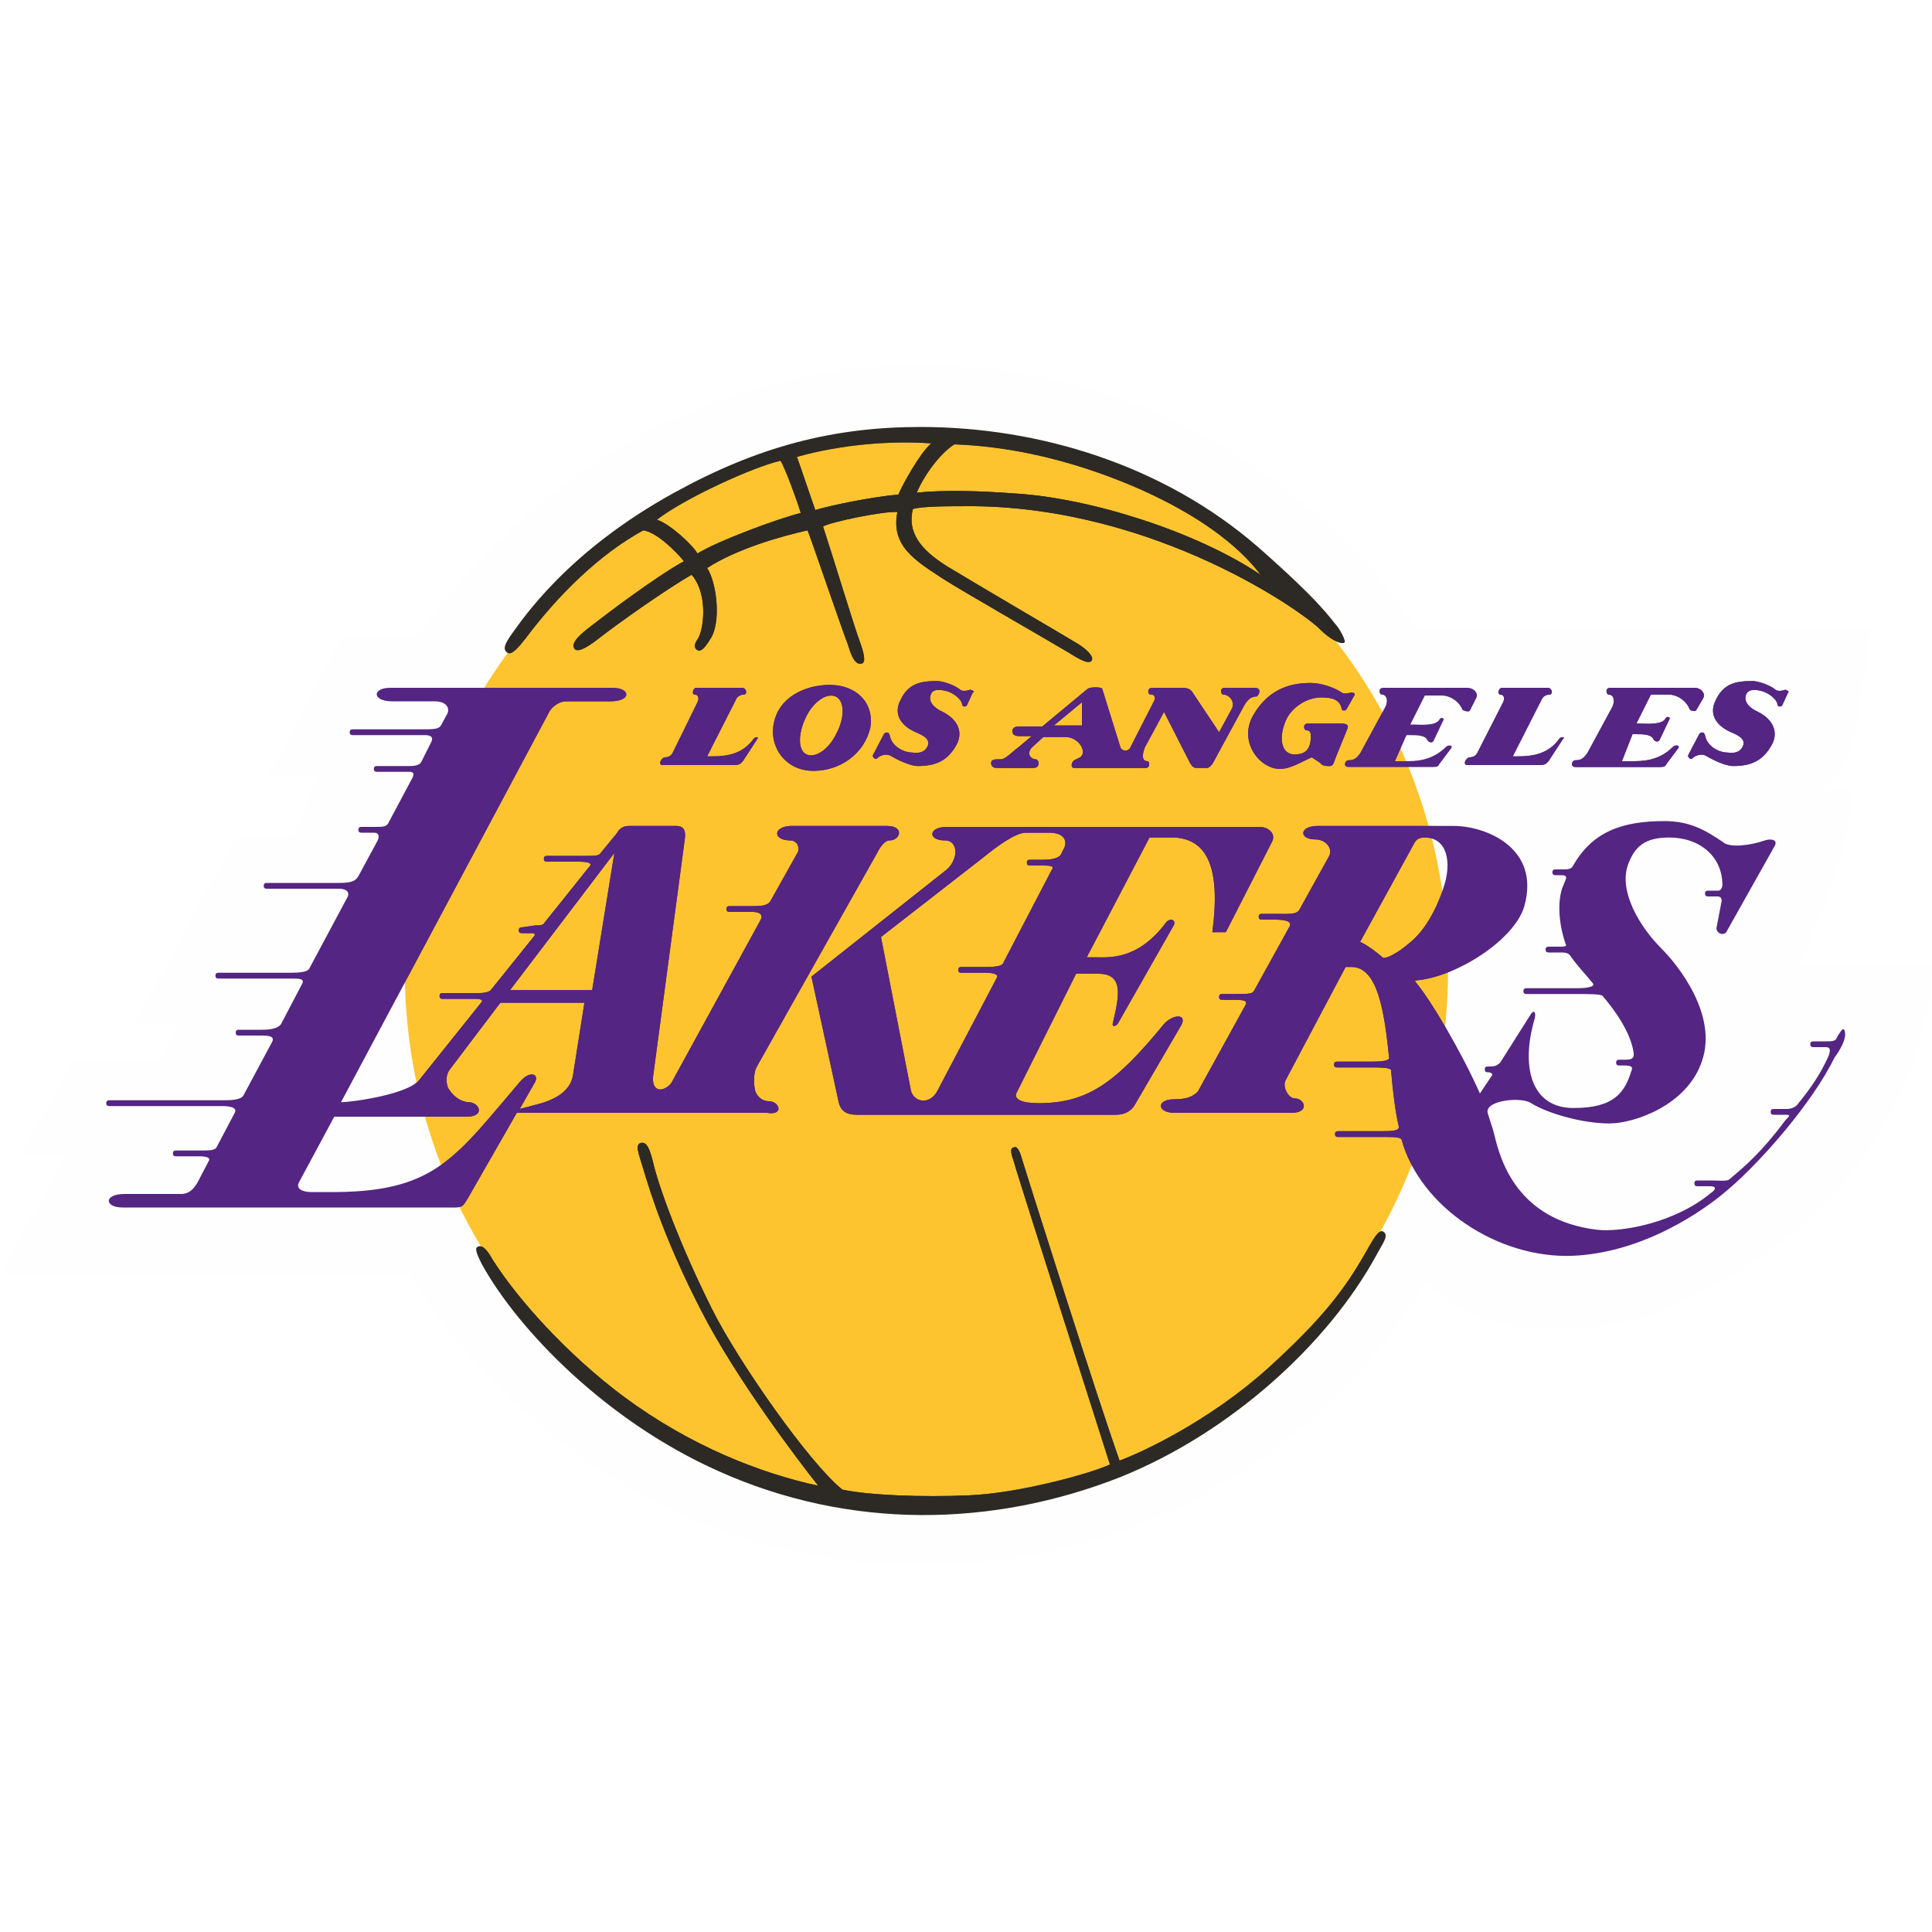 <?xml version="1.0" encoding="utf-8"?>
<!-- Generator: Adobe Illustrator 21.1.0, SVG Export Plug-In . SVG Version: 6.00 Build 0)  -->
<svg version="1.1" id="Layer_1" xmlns="http://www.w3.org/2000/svg" xmlns:xlink="http://www.w3.org/1999/xlink" x="0px" y="0px"
	 viewBox="0 0 200 200" style="enable-background:new 0 0 200 200;" xml:space="preserve">
<style type="text/css">
	.st0{fill:#FEFEFE;}
	.st1{fill:#FEC42F;}
	.st2{fill:#542582;}
	.st3{filter:url(#Adobe_OpacityMaskFilter);}
	.st4{fill:#FFFFFF;}
	.st5{mask:url(#mask-2);fill:#542582;}
	.st6{filter:url(#Adobe_OpacityMaskFilter_1_);}
	.st7{mask:url(#mask-4);fill:#542582;}
	.st8{filter:url(#Adobe_OpacityMaskFilter_2_);}
	.st9{mask:url(#mask-6);fill:#542582;}
	.st10{fill:#2D2925;}
	.st11{filter:url(#Adobe_OpacityMaskFilter_3_);}
	.st12{mask:url(#mask-8);fill:#2D2925;}
	.st13{filter:url(#Adobe_OpacityMaskFilter_4_);}
	.st14{mask:url(#mask-10);fill:#2D2925;}
</style>
<g>
	<path id="Fill-1" class="st0" d="M43.5,65.7c0,0,17-27.9,51.9-27.9s51.1,27.1,51.1,27.1h47.3l-1.9,11.6c0,0-1.4,4.6-3.5,5.2h3.2
		c0,0,1.1,4.1-5.4,18.2H200c0,0,0.5,24.6-29.2,36.3c0,0-15.4,4.9-23.2-3.5c0,0-15.7,29.3-52.2,29.3s-53-30.1-53-30.1H0l6.8-12.2H2.1
		l5.4-10h9.2l1.6-3.8H14l10.5-19.5h5.9l2.4-6h-5.1l7.8-14.6H43.5z"/>
	<path id="Fill-3" class="st1" d="M95.9,155.4c29.8,0,54-24.6,54-55c0-30.3-24.2-55-54-55c-29.8,0-54,24.6-54,55
		C41.9,130.8,66.1,155.4,95.9,155.4"/>
	<path id="Fill-5" class="st2" d="M101.9,100.1l-2.4,0c-0.2,0-0.3,0.1-0.3,0.3c0,0.2,0.1,0.3,0.3,0.3l2.4,0c0.8,0,1.5,0.1,1.3,0.5
		L97,113c-0.8,1.4-2.4,1.1-2.7-0.1l-3.1-15.9l10.8-8.4c1.1-0.9,3.1-2.4,4.2-2.4l2.4,0c1.4,0,1.9,0.7,1.6,1.5l-0.4,0.8
		c-0.3,0.4-1.1,0.5-1.8,0.5h-1.4c-0.2,0-0.3,0.1-0.3,0.3c0,0.2,0.1,0.3,0.3,0.3h1.3c0.6,0,1.3,0,1,0.4l-5,9.6
		C103.8,100.1,102.7,100.1,101.9,100.1 M120.5,106c-5,6.1-7.9,8.2-13,8.2c-1.7,0-2.7-0.4-2.2-1.2l6.1-12.2h2.3
		c2.6,0,2.2,2.2,1.5,5.1c-0.1,0.4,0.2,0.4,0.5,0.1l5.8-10.2c0.3-0.6-0.4-0.8-0.8-0.3c-2.9,3.9-5.9,3.6-7.2,3.6h-1l6.5-12.4h2.6
		c3.3,0.2,4.8,3,3.9,9.8h1.4l4.8-9.4c0.4-0.8-0.4-1.5-1.3-1.5l-32.4,0c-1.9,0-2,1.4-0.2,1.4c1.5,0,1.4,2.1,0.1,3.1L84,101.1
		l2.8,12.9c0.2,1,0.8,1.4,1.9,1.4h26.8c1.1,0,1.6-0.5,1.9-0.9l4.9-8.4C122.9,104.9,121.4,105,120.5,106"/>
	<path id="Fill-7" class="st2" d="M61.3,102.5h-8.5l10.8-14.2L61.3,102.5z M59.3,111.4c-0.3,1.5-1.7,2.4-3.6,2.9l-1.9,0.5l1.6-2.8
		c0.4-0.8-0.5-1.2-1.5-0.1c-6.6,7.7-8.7,11.4-19,11.5l-2.7,0c-0.8,0-1.7-0.3-1.2-1.1l3.6-6.7h13.7c1.9,0,1.4-1.4,0.3-1.5
		c-0.7,0-1.5-0.4-2.1-1.3c-0.2-0.2-0.5-1.2,0-2l5.3-7h8.7L59.3,111.4z M79.6,114c-0.7,0-1.2-0.5-1.4-1c-0.2-0.7-0.2-1.9,0.1-2.5
		l12.5-22.2c0.2-0.4,0.7-1.3,1.3-1.3c1.1,0,1.6-1.5-0.3-1.5h-10C80,85.6,80,87,81.8,87c0.7,0,1,0.7,0.8,1.2l-2.8,5
		c-0.3,0.6-1.1,0.6-1.9,0.6l-2.4,0c-0.2,0-0.3,0.1-0.3,0.3c0,0.2,0.1,0.3,0.3,0.3h2.4c0.6,0,1.2,0.2,0.8,0.9l-9.2,16.8
		c-0.7,0.9-2,1.1-1.9-0.6l3.3-24.7c0.1-0.8-0.1-1.3-0.9-1.3l-4.9,0c-0.6,0-1,0.3-1.2,0.7l-1.8,2.2c-0.2,0.2-0.7,0.2-1.3,0.2l-4.2,0
		c-0.2,0-0.3,0.1-0.3,0.3c0,0.2,0.1,0.3,0.3,0.3h3.4c0.6,0,1.3,0.1,1.1,0.4l-4.8,6c-0.1,0.2-0.6,0.2-0.9,0.2L54,96
		c-0.2,0-0.3,0.1-0.3,0.3c0,0.2,0.1,0.3,0.3,0.3h1.1c0.3,0,0.3,0.2,0.2,0.3l-4.5,5.6c-0.2,0.2-0.7,0.3-1.1,0.3l-3.9,0
		c-0.2,0-0.3,0.1-0.3,0.3c0,0.2,0.1,0.3,0.3,0.3h3.4c0.5,0,0.9,0.1,0.6,0.4l-6.4,8c-1.2,1.5-7,2.3-8.1,2.3l21.5-40.3
		c0.2-0.5,1-1.2,1.8-1.2h4.6c2.2,0,2.1-1.4,0.2-1.4h-23c-1.9,0-1.9,1.4,0.2,1.4H45c1.2,0,1.6,0.7,1.3,1.3L45.7,75
		c-0.2,0.4-0.5,0.5-1.7,0.5l-7.5,0c-0.2,0-0.3,0.1-0.3,0.3s0.1,0.3,0.3,0.3H44c0.4,0,1,0.1,0.6,0.8l-1,2c-0.2,0.3-0.6,0.4-1.2,0.4
		l-3.4,0c-0.2,0-0.3,0.1-0.3,0.3c0,0.2,0.1,0.3,0.3,0.3h3.4c0.5,0,0.5,0.3,0.2,0.8l-2.4,4.5c-0.2,0.4-0.6,0.4-1.4,0.4l-1.4,0
		c-0.2,0-0.3,0.1-0.3,0.3s0.1,0.3,0.3,0.3h1.3c0.5,0,0.6,0.3,0.4,0.8l-2,3.7c-0.3,0.5-0.7,0.7-2,0.7l-7.5,0c-0.2,0-0.3,0.1-0.3,0.3
		c0,0.2,0.1,0.3,0.3,0.3h7.5c0.8,0,1.2,0.4,0.8,1l-3.9,7.3c-0.2,0.3-0.9,0.4-1.9,0.4l-7.5,0c-0.2,0-0.3,0.1-0.3,0.3
		c0,0.2,0.1,0.3,0.3,0.3l7.5,0c0.9,0,1.4,0,1.2,0.5l-2.2,4.2c-0.4,0.6-1.6,0.6-2,0.6l-2.4,0c-0.2,0-0.3,0.1-0.3,0.3s0.1,0.3,0.3,0.3
		h2.4c0.8,0,1.3,0.1,1.1,0.6l-3,5.6c-0.3,0.5-1.4,0.5-2.3,0.5l-11.6,0c-0.2,0-0.3,0.1-0.3,0.3c0,0.2,0.1,0.3,0.3,0.3l11.6,0
		c0.8,0,1.7,0.1,1.4,0.7l-1.9,3.6c-0.2,0.3-0.8,0.3-1.8,0.3l-2.4,0c-0.2,0-0.3,0.1-0.3,0.3c0,0.2,0.1,0.3,0.3,0.3h2.4
		c0.6,0,1.3,0.1,1,0.5l-1.2,2.3c-0.4,0.6-0.8,1.1-1.7,1.1h-5.8c-2.2,0-2.1,1.4-0.2,1.4l34.2,0c1,0,1-0.1,1.5-0.9l5.1-8.9h25.9
		C81.2,115.5,80.7,114,79.6,114L79.6,114z"/>
	<path id="Fill-9" class="st2" d="M145.8,97.7c-0.9,0.8-2.4,1.7-2.7,1.4c-0.4-0.4-1.6-1.3-2.3-1.6l5.6-10.2c0.2-0.4,0.5-0.6,1.1-0.6
		c2.2,0,2.9,2.4,1.9,5.3C148.7,94.1,147.5,96.4,145.8,97.7 M191,106.9c-0.1-0.7-0.4-0.3-0.9,0.6c-0.1,0.3-0.6,0.3-1,0.3l-1.4,0
		c-0.2,0-0.3,0.1-0.3,0.3c0,0.2,0.1,0.3,0.3,0.3h1.3c0.5,0,0.5,0.3,0.3,0.9c-0.9,2-1.9,3.4-3.2,5c-0.2,0.3-0.7,0.5-1.1,0.5l-1.4,0
		c-0.2,0-0.3,0.1-0.3,0.3c0,0.2,0.1,0.3,0.3,0.3h1.3c0.7,0,0,0.4-0.1,0.6c-2.4,3.2-4,4.6-5.8,6.1c-0.2,0.2-1.2,0.1-1.9,0.1l-1.4,0
		c-0.2,0-0.3,0.1-0.3,0.3c0,0.2,0.1,0.3,0.3,0.3h1.3c1,0,0.3,0.6,0.1,0.7c-3.7,3.1-9.3,4.1-11.8,3.8c-8.3-1-10-7.3-10.6-9.8
		c-0.1-0.5-0.5-1.6-0.7-2.3c-0.3-1.3,3.5-1.7,4.5-1c1.6,1,5.2,2.1,8.1,2.1c2.6,0,8.1-1.9,9.6-6.5c1.6-4.7-2.4-9.8-4.2-11.6
		c-2.3-2.3-4.4-5.9-3.5-8.6c0.7-2,1.8-2.9,4.3-2.9c3.2,0,5.5,2,5.5,4.9c0,0.3-0.2,0.6-0.4,0.6l-1.1,0c-0.2,0-0.3,0.1-0.3,0.3
		s0.1,0.3,0.3,0.3h1c0.3,0,0.5,0.2,0.4,0.6c-0.2,1-0.3,1.6-0.5,2.6c-0.1,0.6,0.7,0.9,1,0.5l5-8.9c0.4-0.7-0.4-0.8-1-0.6
		c-1.4,0.5-3.6,0.8-4.3,0.2c-1.9-1.3-3.5-2.2-6.1-2.2c-4.4,0-7.5,1.1-9.5,4.7c-0.2,0.3-0.6,0.3-1,0.3l-0.8,0c-0.2,0-0.3,0.1-0.3,0.3
		c0,0.2,0.1,0.3,0.3,0.3l0.7,0c0.3,0,0.5,0.1,0.4,0.4c-0.1,0.3-0.3,0.7-0.4,1c-0.5,1.6-0.3,3.8,0.4,5.8c0.1,0.1-0.1,0.2-0.4,0.2
		l-1.4,0c-0.2,0-0.3,0.1-0.3,0.3c0,0.2,0.1,0.3,0.3,0.3h1.3c0.6,0,0.8,0.1,1,0.4c0.7,1,1.4,1.7,2.3,2.8c0.3,0.4-0.9,0.5-1.6,0.5
		h-5.3c-0.2,0-0.3,0.1-0.3,0.3c0,0.2,0.1,0.3,0.3,0.3l5.4,0c0.9,0,2.4,0,2.5,0.2c1.3,1.5,2.9,3.8,3.2,5.8c0.1,0.6-0.1,0.8-0.8,0.8
		h-0.7c-0.2,0-0.3,0.1-0.3,0.3s0.1,0.3,0.3,0.3h0.6c0.5,0,0.9,0.1,0.7,0.5c-0.7,2.3-1.8,3.9-6,3.9c-4.5,0-5.4-4.4-4.1-9
		c0.3-0.9,0-1.3-0.4-0.6l-3.1,4.9c-0.1,0.1-0.4,0.4-0.9,0.4l-0.4,0c-0.2,0-0.3,0.1-0.3,0.3c0,0.2,0.1,0.3,0.3,0.3
		c0.4,0,0.6,0.2,0.4,0.4l-1.2,1.8c-1.9-4.3-5.1-9.7-6.7-11.6l0-0.1c4.2-0.3,10.3-4.2,11.3-7.7c1.7-6.1-4.1-8.3-7.3-8.3l-14.1,0
		c-1.9,0-2,1.4-0.2,1.4c1,0,1.8,0.9,1.4,1.7l-3.1,5.6c-0.3,0.5-1.2,0.4-2.5,0.4h-1.4c-0.2,0-0.3,0.1-0.3,0.3s0.1,0.3,0.3,0.3h1.3
		c0.9,0,1.9,0.1,1.6,0.7l-3.7,6.7c-0.2,0.3-0.7,0.3-1.9,0.3l-1.4,0c-0.2,0-0.3,0.1-0.3,0.3c0,0.2,0.1,0.3,0.3,0.3l1.3,0
		c1,0,1.4,0.1,1.1,0.6l-4.9,8.9c-0.6,0.6-1.3,0.8-2.5,0.8c-1.8,0-1.8,1.4,0.1,1.4h12.1c1.9,0,1.4-1.5,0.3-1.5
		c-0.6,0-1.3-1.2-0.9-1.9l6.2-11.7h0.6c2.7,0,3.4,4.5,3.9,9.4c0,0.3-0.6,0.4-2,0.4l-3.4,0c-0.2,0-0.3,0.1-0.3,0.3
		c0,0.2,0.1,0.3,0.3,0.3h3.4c0.9,0,2.2,0,2.2,0.3c0.2,2.2,0.4,4.1,0.8,5.8c0.1,0.5-0.8,0.5-1.9,0.5l-4.4,0c-0.2,0-0.3,0.1-0.3,0.3
		c0,0.2,0.1,0.3,0.3,0.3l4.4,0c1.4,0,2.1,0,2.2,0.3c1.9,6.9,9.9,12.3,17.7,12c6.7-0.3,12.4-3.9,15.3-6.2c3.9-3.1,9.5-9.6,11.8-14.3
		C190.4,108.8,191.1,107.7,191,106.9"/>
	<path id="Fill-11" class="st2" d="M78,76.5c-1.1,1.5-2.6,1.8-4.3,1.8h-0.5l3-5.9c0.1-0.3,0.5-0.5,0.8-0.5c0.4,0,0.3-0.7-0.2-0.7
		h-4.7c-0.4,0-0.5,0.7-0.2,0.7c0.4,0,0.5,0.4,0.3,0.8L69.6,78c-0.2,0.3-0.5,0.4-0.8,0.4c-0.4,0.1-0.7,0.8-0.2,0.8H76
		c0.6,0,0.7-0.2,0.9-0.4l1.5-2.3C78.6,76.3,78.2,76.2,78,76.5"/>
	<path id="Fill-13" class="st2" d="M100.4,71.4c-0.2,0.1-0.8,0.2-1,0c-0.6-0.5-1.8-0.9-2.4-0.9c-1.8,0-3,0.3-3.8,2
		c-0.7,1.4,0,2.6,1.6,3.3c0.7,0.3,1.6,0.7,1.2,1.5c-0.3,0.6-0.9,0.7-1.6,0.6c-0.8,0-2.1-0.6-2.3-1.8c-0.1-0.4-0.5-0.3-0.6-0.1
		l-1.1,2.1c-0.2,0.3,0.3,0.6,0.4,0.4c0.4-0.4,1.1-0.5,1.5-0.2c0.5,0.3,1.9,1,2.7,1c1.8,0,3-0.5,3.9-2c0.9-1.4,0.3-2.8-1.3-3.6
		c-0.9-0.4-1.6-1.1-1.2-1.9c0.2-0.5,1-0.4,1.4-0.3c0.7,0.1,1.7,0.8,1.8,1.4c0,0.3,0.4,0.3,0.5,0.1l0.6-1.3
		C101,71.6,100.6,71.4,100.4,71.4"/>
	<path id="Fill-15" class="st2" d="M152.2,73.5l0.6-1.2c0.3-0.5-0.2-1.1-0.9-1.1h-8.7c-0.6,0-0.4,0.7-0.2,0.7c0.6,0,0.7,0.7,0.4,1.3
		l-2.6,4.8c-0.4,0.5-0.6,0.7-1.2,0.7c-0.4,0-0.6,0.7,0,0.7h8.8c0.4,0,0.5-0.1,0.6-0.3l1.2-1.6c0.3-0.4-0.3-0.4-0.5-0.2
		c-1.5,1.5-3.2,1.5-4.3,1.5h-1l1.2-2.7h0.3c0.8,0,1.7,0,1.9,0.6c0.1,0.1,0.4,0.3,0.6,0l1-2.1c0.2-0.3-0.3-0.4-0.4-0.1
		c-0.4,0.7-2.2,0.5-2.7,0.5h-0.3l1.5-3h1.7c1,0,1.9,0.7,2.2,1.5C151.6,73.6,152.1,73.8,152.2,73.5"/>
	<path id="Fill-17" class="st2" d="M109.1,75.1l2.9-2.4l0,2.4H109.1z M129.9,71.2h-3.1c-0.6,0-0.4,0.7-0.2,0.7
		c0.7,0,1.3,0.8,0.9,1.5l-1.3,2.4l-2.8-4.2c-0.2-0.3-0.6-0.4-1-0.4h-3.1c-0.6,0-0.5,0.7-0.2,0.7c0.6,0,0.5,0.5,0.3,0.8l-2.4,4.7
		c-0.2,0.4-0.8,0.4-1,0l-1.9-6.1c-0.1-0.2-1.2-0.2-1.5,0l-4.7,3.9l-2.4,0c-0.5,0-0.7,0.2-0.7,0.5s0.2,0.5,0.7,0.5l1.3,0l-1.3,1.1
		c-0.7,0.5-1.4,1.3-1.9,1.3h-0.3c-0.5,0-0.7,0.1-0.7,0.4s0.2,0.5,0.6,0.5h3.8c0.7,0,0.6-0.9,0.2-0.9c-0.4,0-1-0.5-0.4-1.2l1.2-1.1
		h2.3c1.4,0,2.3,1.6,1.5,2.1l-0.6,0.3c-0.3,0.2-0.4,0.8,0,0.8h7.4c0.5,0,0.4-0.7,0.2-0.7c-0.8,0-0.4-1.1-0.3-1.4l2-3.7l2.7,5.3
		c0.2,0.3,0.3,0.5,0.7,0.5h1c0.3,0,0.4-0.2,0.6-0.4l3.1-5.7c0.5-1,0.9-1.3,1.5-1.3C130.4,71.9,130.6,71.2,129.9,71.2L129.9,71.2z"/>
	<path id="Fill-19" class="st2" d="M86.6,75.9c-0.8,1.7-2.2,2.6-3.1,2.2c-0.9-0.4-0.9-2.1-0.1-3.8c0.8-1.7,2.2-2.6,3.1-2.2
		C87.4,72.5,87.5,74.2,86.6,75.9 M85.9,70.9c-2.6,0-5.3,1.3-5.8,4c-0.5,2.4,1.2,4.9,4.1,4.9c2.8,0,5.3-1.8,5.9-4.5
		C90.5,72.7,88.6,70.9,85.9,70.9"/>
	<path id="Fill-21" class="st2" d="M138.8,74.9h-3.4c-0.6,0-0.4,0.7-0.2,0.7c0.3,0,0.5,0.1,0.5,0.6c0,1.4-0.6,1.9-1.7,1.9
		c-1.3,0-1.7-1.6-0.9-3.5c0.5-1.2,2-2.4,3.7-2.4c1.1,0,1.9,0.2,2.1,1.2c0,0.2,0.4,0.2,0.5,0l0.8-1.4c0.1-0.2,0-0.3-0.3-0.3
		c-0.2,0-0.7,0.2-1,0c-0.7-0.5-2.1-1-3.2-1c-1.8,0-4.3,0.4-6,3.4c-1.5,2.7,0.7,5.5,2.8,5.5c1.2,0,2.5-0.9,3.3-1.2l0.9,0.6
		c0.1,0.2,0.4,0.3,0.7,0.3h0.3c0.3,0,0.4-0.4,0.5-0.7l1.3-3.2C139.6,75.1,139.5,74.9,138.8,74.9"/>
	<path id="Fill-23" class="st2" d="M184.8,71.4c-0.2,0.1-0.8,0.2-1,0c-0.6-0.5-1.8-0.9-2.4-0.9c-1.8,0-3,0.3-3.8,2
		c-0.7,1.4,0,2.6,1.6,3.3c0.7,0.3,1.6,0.7,1.2,1.5c-0.3,0.6-0.9,0.7-1.6,0.6c-0.8,0-2.1-0.6-2.3-1.8c-0.1-0.4-0.5-0.3-0.6-0.1
		l-1.1,2.1c-0.2,0.3,0.3,0.6,0.4,0.4c0.4-0.4,1.1-0.5,1.5-0.2c0.5,0.3,1.9,1,2.7,1c1.8,0,3-0.5,3.9-2c0.9-1.4,0.3-2.8-1.3-3.6
		c-0.9-0.4-1.6-1.1-1.2-1.9c0.3-0.5,1-0.4,1.4-0.3c0.7,0.1,1.7,0.8,1.8,1.4c0,0.3,0.4,0.3,0.5,0.1l0.6-1.3
		C185.3,71.6,184.9,71.4,184.8,71.4"/>
	<path id="Fill-25" class="st2" d="M161.4,76.5c-1.1,1.5-2.6,1.8-4.3,1.8h-0.5l3-5.9c0.1-0.3,0.5-0.5,0.8-0.5c0.4,0,0.3-0.7-0.2-0.7
		h-4.7c-0.4,0-0.5,0.7-0.2,0.7c0.4,0,0.5,0.4,0.3,0.8l-2.7,5.3c-0.2,0.3-0.5,0.4-0.8,0.4c-0.4,0.1-0.7,0.8-0.2,0.8h7.5
		c0.6,0,0.7-0.2,0.9-0.4l1.5-2.3C162.1,76.3,161.6,76.2,161.4,76.5"/>
	<path id="Fill-27" class="st2" d="M172.7,71.9c1,0,1.9,0.7,2.2,1.5c0.1,0.2,0.6,0.3,0.7,0.1l0.7-1.2c0.3-0.5-0.2-1.1-0.9-1.1h-8.7
		c-0.6,0-0.4,0.7-0.2,0.7c0.6,0,0.7,0.7,0.4,1.3l-2.6,4.8c-0.4,0.5-0.6,0.7-1.2,0.7c-0.4,0-0.6,0.7,0,0.7h8.8c0.4,0,0.5-0.1,0.6-0.3
		l1.2-1.6c0.3-0.4-0.3-0.4-0.5-0.2c-1.5,1.5-3.2,1.5-4.3,1.5h-1L169,76h0.3c0.8,0,1.7,0,1.9,0.6c0.1,0.1,0.4,0.3,0.6,0l1-2.1
		c0.2-0.3-0.3-0.4-0.4-0.1c-0.4,0.7-2.2,0.5-2.7,0.5h-0.3l1.5-3H172.7z"/>
	<path id="Fill-30" class="st2" d="M101.9,100.1l-2.4,0c-0.2,0-0.3,0.1-0.3,0.3c0,0.2,0.1,0.3,0.3,0.3l2.4,0c0.8,0,1.5,0.1,1.3,0.5
		L97,113c-0.8,1.4-2.4,1.1-2.7-0.1l-3.1-15.9l10.8-8.4c1.1-0.9,3.1-2.4,4.2-2.4l2.4,0c1.4,0,1.9,0.7,1.6,1.5l-0.4,0.8
		c-0.3,0.4-1.1,0.5-1.8,0.5h-1.4c-0.2,0-0.3,0.1-0.3,0.3c0,0.2,0.1,0.3,0.3,0.3h1.3c0.6,0,1.3,0,1,0.4l-5,9.6
		C103.8,100.1,102.7,100.1,101.9,100.1 M120.5,106c-5,6.1-7.9,8.2-13,8.2c-1.7,0-2.7-0.4-2.2-1.2l6.1-12.2h2.3
		c2.6,0,2.2,2.2,1.5,5.1c-0.1,0.4,0.2,0.4,0.5,0.1l5.8-10.2c0.3-0.6-0.4-0.8-0.8-0.3c-2.9,3.9-5.9,3.6-7.2,3.6h-1l6.5-12.4h2.6
		c3.3,0.2,4.8,3,3.9,9.8h1.4l4.8-9.4c0.4-0.8-0.4-1.5-1.3-1.5l-32.4,0c-1.9,0-2,1.4-0.2,1.4c1.5,0,1.4,2.1,0.1,3.1L84,101.1
		l2.8,12.9c0.2,1,0.8,1.4,1.9,1.4h26.8c1.1,0,1.6-0.5,1.9-0.9l4.9-8.4C122.9,104.9,121.4,105,120.5,106"/>
	<defs>
		<filter id="Adobe_OpacityMaskFilter" filterUnits="userSpaceOnUse" x="10.9" y="71.2" width="82.2" height="54">
			<feColorMatrix  type="matrix" values="1 0 0 0 0  0 1 0 0 0  0 0 1 0 0  0 0 0 1 0"/>
		</filter>
	</defs>
	<mask maskUnits="userSpaceOnUse" x="10.9" y="71.2" width="82.2" height="54" id="mask-2">
		<g class="st3">
			<path id="path-1" class="st4" d="M47.7,125.2c-3.7-7.4-5.8-15.9-5.8-24.8c0-10.7,3-20.8,8.3-29.2h43v54H47.7L47.7,125.2z"/>
		</g>
	</mask>
	<path id="Fill-32" class="st5" d="M61.3,102.5h-8.5l10.8-14.2L61.3,102.5z M59.3,111.4c-0.3,1.5-1.7,2.4-3.6,2.9l-1.9,0.5l1.6-2.8
		c0.4-0.8-0.5-1.2-1.5-0.1c-6.6,7.7-8.7,11.4-19,11.5l-2.7,0c-0.8,0-1.7-0.3-1.2-1.1l3.6-6.7h13.7c1.9,0,1.4-1.4,0.3-1.5
		c-0.7,0-1.5-0.4-2.1-1.3c-0.2-0.2-0.5-1.2,0-2l5.3-7h8.7L59.3,111.4z M79.6,114c-0.7,0-1.2-0.5-1.4-1c-0.2-0.7-0.2-1.9,0.1-2.5
		l12.5-22.2c0.2-0.4,0.7-1.3,1.3-1.3c1.1,0,1.6-1.5-0.3-1.5h-10C80,85.6,80,87,81.8,87c0.7,0,1,0.7,0.8,1.2l-2.8,5
		c-0.3,0.6-1.1,0.6-1.9,0.6l-2.4,0c-0.2,0-0.3,0.1-0.3,0.3c0,0.2,0.1,0.3,0.3,0.3h2.4c0.6,0,1.2,0.2,0.8,0.9l-9.2,16.8
		c-0.7,0.9-2,1.1-1.9-0.6l3.3-24.7c0.1-0.8-0.1-1.3-0.9-1.3l-4.9,0c-0.6,0-1,0.3-1.2,0.7l-1.8,2.2c-0.2,0.2-0.7,0.2-1.3,0.2l-4.2,0
		c-0.2,0-0.3,0.1-0.3,0.3c0,0.2,0.1,0.3,0.3,0.3h3.4c0.6,0,1.3,0.1,1.1,0.4l-4.8,6c-0.1,0.2-0.6,0.2-0.9,0.2L54,96
		c-0.2,0-0.3,0.1-0.3,0.3c0,0.2,0.1,0.3,0.3,0.3h1.1c0.3,0,0.3,0.2,0.2,0.3l-4.5,5.6c-0.2,0.2-0.7,0.3-1.1,0.3l-3.9,0
		c-0.2,0-0.3,0.1-0.3,0.3c0,0.2,0.1,0.3,0.3,0.3h3.4c0.5,0,0.9,0.1,0.6,0.4l-6.4,8c-1.2,1.5-7,2.3-8.1,2.3l21.5-40.3
		c0.2-0.5,1-1.2,1.8-1.2h4.6c2.2,0,2.1-1.4,0.2-1.4h-23c-1.9,0-1.9,1.4,0.2,1.4H45c1.2,0,1.6,0.7,1.3,1.3L45.7,75
		c-0.2,0.4-0.5,0.5-1.7,0.5l-7.5,0c-0.2,0-0.3,0.1-0.3,0.3s0.1,0.3,0.3,0.3H44c0.4,0,1,0.1,0.6,0.8l-1,2c-0.2,0.3-0.6,0.4-1.2,0.4
		l-3.4,0c-0.2,0-0.3,0.1-0.3,0.3c0,0.2,0.1,0.3,0.3,0.3h3.4c0.5,0,0.5,0.3,0.2,0.8l-2.4,4.5c-0.2,0.4-0.6,0.4-1.4,0.4l-1.4,0
		c-0.2,0-0.3,0.1-0.3,0.3s0.1,0.3,0.3,0.3h1.3c0.5,0,0.6,0.3,0.4,0.8l-2,3.7c-0.3,0.5-0.7,0.7-2,0.7l-7.5,0c-0.2,0-0.3,0.1-0.3,0.3
		c0,0.2,0.1,0.3,0.3,0.3h7.5c0.8,0,1.2,0.4,0.8,1l-3.9,7.3c-0.2,0.3-0.9,0.4-1.9,0.4l-7.5,0c-0.2,0-0.3,0.1-0.3,0.3s0.1,0.3,0.3,0.3
		l7.5,0c0.9,0,1.4,0,1.2,0.5l-2.2,4.2c-0.4,0.6-1.6,0.6-2,0.6l-2.4,0c-0.2,0-0.3,0.1-0.3,0.3s0.1,0.3,0.3,0.3h2.4
		c0.8,0,1.3,0.1,1.1,0.6l-3,5.6c-0.3,0.5-1.4,0.5-2.3,0.5l-11.6,0c-0.2,0-0.3,0.1-0.3,0.3c0,0.2,0.1,0.3,0.3,0.3l11.6,0
		c0.8,0,1.7,0.1,1.4,0.7l-1.9,3.6c-0.2,0.3-0.8,0.3-1.8,0.3l-2.4,0c-0.2,0-0.3,0.1-0.3,0.3s0.1,0.3,0.3,0.3h2.4c0.6,0,1.3,0.1,1,0.5
		l-1.2,2.3c-0.4,0.6-0.8,1.1-1.7,1.1h-5.8c-2.2,0-2.1,1.4-0.2,1.4l34.2,0c1,0,1-0.1,1.5-0.9l5.1-8.9h25.9
		C81.2,115.5,80.7,114,79.6,114L79.6,114z"/>
	<defs>
		<filter id="Adobe_OpacityMaskFilter_1_" filterUnits="userSpaceOnUse" x="120.3" y="85" width="70.7" height="45.2">
			<feColorMatrix  type="matrix" values="1 0 0 0 0  0 1 0 0 0  0 0 1 0 0  0 0 0 1 0"/>
		</filter>
	</defs>
	<mask maskUnits="userSpaceOnUse" x="120.3" y="85" width="70.7" height="45.2" id="mask-4">
		<g class="st6">
			<path id="path-3" class="st4" d="M141.3,130.3c5.5-8.6,8.7-18.8,8.7-29.8c0-5.3-0.7-10.5-2.1-15.4h-27.5v45.2H141.3L141.3,130.3z
				"/>
		</g>
	</mask>
	<path id="Fill-35" class="st7" d="M145.8,97.7c-0.9,0.8-2.4,1.7-2.7,1.4c-0.4-0.4-1.6-1.3-2.3-1.6l5.6-10.2
		c0.2-0.4,0.5-0.6,1.1-0.6c2.2,0,2.9,2.4,1.9,5.3C148.7,94.1,147.5,96.4,145.8,97.7 M191,106.9c-0.1-0.7-0.4-0.3-0.9,0.6
		c-0.1,0.3-0.6,0.3-1,0.3l-1.4,0c-0.2,0-0.3,0.1-0.3,0.3s0.1,0.3,0.3,0.3h1.3c0.5,0,0.5,0.3,0.3,0.9c-0.9,2-1.9,3.4-3.2,5
		c-0.2,0.3-0.7,0.5-1.1,0.5l-1.4,0c-0.2,0-0.3,0.1-0.3,0.3c0,0.2,0.1,0.3,0.3,0.3h1.3c0.7,0,0,0.4-0.1,0.6c-2.4,3.2-4,4.6-5.8,6.1
		c-0.2,0.2-1.2,0.1-1.9,0.1l-1.4,0c-0.2,0-0.3,0.1-0.3,0.3c0,0.2,0.1,0.3,0.3,0.3h1.3c1,0,0.3,0.6,0.1,0.7
		c-3.7,3.1-9.3,4.1-11.8,3.8c-8.3-1-10-7.3-10.6-9.8c-0.1-0.5-0.5-1.6-0.7-2.3c-0.3-1.3,3.5-1.7,4.5-1c1.6,1,5.2,2.1,8.1,2.1
		c2.6,0,8.1-1.9,9.6-6.5c1.6-4.7-2.4-9.8-4.2-11.6c-2.3-2.3-4.4-5.9-3.5-8.6c0.7-2,1.8-2.9,4.3-2.9c3.2,0,5.5,2,5.5,4.9
		c0,0.3-0.2,0.6-0.4,0.6l-1.1,0c-0.2,0-0.3,0.1-0.3,0.3s0.1,0.3,0.3,0.3h1c0.3,0,0.5,0.2,0.4,0.6c-0.2,1-0.3,1.6-0.5,2.6
		c-0.1,0.6,0.7,0.9,1,0.5l5-8.9c0.4-0.7-0.4-0.8-1-0.6c-1.4,0.5-3.6,0.8-4.3,0.2c-1.9-1.3-3.5-2.2-6.1-2.2c-4.4,0-7.5,1.1-9.5,4.7
		c-0.2,0.3-0.6,0.3-1,0.3l-0.8,0c-0.2,0-0.3,0.1-0.3,0.3c0,0.2,0.1,0.3,0.3,0.3l0.7,0c0.3,0,0.5,0.1,0.4,0.4c-0.1,0.3-0.3,0.7-0.4,1
		c-0.5,1.6-0.3,3.8,0.4,5.8c0.1,0.1-0.1,0.2-0.4,0.2l-1.4,0c-0.2,0-0.3,0.1-0.3,0.3c0,0.2,0.1,0.3,0.3,0.3h1.3c0.6,0,0.8,0.1,1,0.4
		c0.7,1,1.4,1.7,2.3,2.8c0.3,0.4-0.9,0.5-1.6,0.5h-5.3c-0.2,0-0.3,0.1-0.3,0.3c0,0.2,0.1,0.3,0.3,0.3l5.4,0c0.9,0,2.4,0,2.5,0.2
		c1.3,1.5,2.9,3.8,3.2,5.8c0.1,0.6-0.1,0.8-0.8,0.8h-0.7c-0.2,0-0.3,0.1-0.3,0.3s0.1,0.3,0.3,0.3h0.6c0.5,0,0.9,0.1,0.7,0.5
		c-0.7,2.3-1.8,3.9-6,3.9c-4.5,0-5.4-4.4-4.1-9c0.3-0.9,0-1.3-0.4-0.6l-3.1,4.9c-0.1,0.1-0.4,0.4-0.9,0.4l-0.4,0
		c-0.2,0-0.3,0.1-0.3,0.3c0,0.2,0.1,0.3,0.3,0.3c0.4,0,0.6,0.2,0.4,0.4l-1.2,1.8c-1.9-4.3-5.1-9.7-6.7-11.6l0-0.1
		c4.2-0.3,10.3-4.2,11.3-7.7c1.7-6.1-4.1-8.3-7.3-8.3l-14.1,0c-1.9,0-2,1.4-0.2,1.4c1,0,1.8,0.9,1.4,1.7l-3.1,5.6
		c-0.3,0.5-1.2,0.4-2.5,0.4h-1.4c-0.2,0-0.3,0.1-0.3,0.3s0.1,0.3,0.3,0.3h1.3c0.9,0,1.9,0.1,1.6,0.7l-3.7,6.7
		c-0.2,0.3-0.7,0.3-1.9,0.3l-1.4,0c-0.2,0-0.3,0.1-0.3,0.3c0,0.2,0.1,0.3,0.3,0.3l1.3,0c1,0,1.4,0.1,1.1,0.6l-4.9,8.9
		c-0.6,0.6-1.3,0.8-2.5,0.8c-1.8,0-1.8,1.4,0.1,1.4h12.1c1.9,0,1.4-1.5,0.3-1.5c-0.6,0-1.3-1.2-0.9-1.9l6.2-11.7h0.6
		c2.7,0,3.4,4.5,3.9,9.4c0,0.3-0.6,0.4-2,0.4l-3.4,0c-0.2,0-0.3,0.1-0.3,0.3c0,0.2,0.1,0.3,0.3,0.3h3.4c0.9,0,2.2,0,2.2,0.3
		c0.2,2.2,0.4,4.1,0.8,5.8c0.1,0.5-0.8,0.5-1.9,0.5l-4.4,0c-0.2,0-0.3,0.1-0.3,0.3c0,0.2,0.1,0.3,0.3,0.3l4.4,0c1.4,0,2.1,0,2.2,0.3
		c1.9,6.9,9.9,12.3,17.7,12c6.7-0.3,12.4-3.9,15.3-6.2c3.9-3.1,9.5-9.6,11.8-14.3C190.4,108.8,191.1,107.7,191,106.9"/>
	<path id="Fill-38" class="st2" d="M78,76.5c-1.1,1.5-2.6,1.8-4.3,1.8h-0.5l3-5.9c0.1-0.3,0.5-0.5,0.8-0.5c0.4,0,0.3-0.7-0.2-0.7
		h-4.7c-0.4,0-0.5,0.7-0.2,0.7c0.4,0,0.5,0.4,0.3,0.8L69.6,78c-0.2,0.3-0.5,0.4-0.8,0.4c-0.4,0.1-0.7,0.8-0.2,0.8H76
		c0.6,0,0.7-0.2,0.9-0.4l1.5-2.3C78.6,76.3,78.2,76.2,78,76.5"/>
	<path id="Fill-40" class="st2" d="M100.4,71.4c-0.2,0.1-0.8,0.2-1,0c-0.6-0.5-1.8-0.9-2.4-0.9c-1.8,0-3,0.3-3.8,2
		c-0.7,1.4,0,2.6,1.6,3.3c0.7,0.3,1.6,0.7,1.2,1.5c-0.3,0.6-0.9,0.7-1.6,0.6c-0.8,0-2.1-0.6-2.3-1.8c-0.1-0.4-0.5-0.3-0.6-0.1
		l-1.1,2.1c-0.2,0.3,0.3,0.6,0.4,0.4c0.4-0.4,1.1-0.5,1.5-0.2c0.5,0.3,1.9,1,2.7,1c1.8,0,3-0.5,3.9-2c0.9-1.4,0.3-2.8-1.3-3.6
		c-0.9-0.4-1.6-1.1-1.2-1.9c0.2-0.5,1-0.4,1.4-0.3c0.7,0.1,1.7,0.8,1.8,1.4c0,0.3,0.4,0.3,0.5,0.1l0.6-1.3
		C101,71.6,100.6,71.4,100.4,71.4"/>
	<defs>
		<filter id="Adobe_OpacityMaskFilter_2_" filterUnits="userSpaceOnUse" x="139.2" y="71.2" width="13.7" height="8.1">
			<feColorMatrix  type="matrix" values="1 0 0 0 0  0 1 0 0 0  0 0 1 0 0  0 0 0 1 0"/>
		</filter>
	</defs>
	<mask maskUnits="userSpaceOnUse" x="139.2" y="71.2" width="13.7" height="8.1" id="mask-6">
		<g class="st8">
			<path id="path-5" class="st4" d="M145.8,79.3c-1.2-2.8-2.5-5.5-4.1-8.1h-2.5v8.1H145.8L145.8,79.3z"/>
		</g>
	</mask>
	<path id="Fill-42" class="st9" d="M152.2,73.5l0.6-1.2c0.3-0.5-0.2-1.1-0.9-1.1h-8.7c-0.6,0-0.4,0.7-0.2,0.7c0.6,0,0.7,0.7,0.4,1.3
		l-2.6,4.8c-0.4,0.5-0.6,0.7-1.2,0.7c-0.4,0-0.6,0.7,0,0.7h8.8c0.4,0,0.5-0.1,0.6-0.3l1.2-1.6c0.3-0.4-0.3-0.4-0.5-0.2
		c-1.5,1.5-3.2,1.5-4.3,1.5h-1l1.2-2.7h0.3c0.8,0,1.7,0,1.9,0.6c0.1,0.1,0.4,0.3,0.6,0l1-2.1c0.2-0.3-0.3-0.4-0.4-0.1
		c-0.4,0.7-2.2,0.5-2.7,0.5h-0.3l1.5-3h1.7c1,0,1.9,0.7,2.2,1.5C151.6,73.6,152.1,73.8,152.2,73.5"/>
	<path id="Fill-45" class="st2" d="M109.1,75.1l2.9-2.4l0,2.4H109.1z M129.9,71.2h-3.1c-0.6,0-0.4,0.7-0.2,0.7
		c0.7,0,1.3,0.8,0.9,1.5l-1.3,2.4l-2.8-4.2c-0.2-0.3-0.6-0.4-1-0.4h-3.1c-0.6,0-0.5,0.7-0.2,0.7c0.6,0,0.5,0.5,0.3,0.8l-2.4,4.7
		c-0.2,0.4-0.8,0.4-1,0l-1.9-6.1c-0.1-0.2-1.2-0.2-1.5,0l-4.7,3.9l-2.4,0c-0.5,0-0.7,0.2-0.7,0.5c0,0.3,0.2,0.5,0.7,0.5l1.3,0
		l-1.3,1.1c-0.7,0.5-1.4,1.3-1.9,1.3h-0.3c-0.5,0-0.7,0.1-0.7,0.4s0.2,0.5,0.6,0.5h3.8c0.7,0,0.6-0.9,0.2-0.9c-0.4,0-1-0.5-0.4-1.2
		l1.2-1.1h2.3c1.4,0,2.3,1.6,1.5,2.1l-0.6,0.3c-0.3,0.2-0.4,0.8,0,0.8h7.4c0.5,0,0.4-0.7,0.2-0.7c-0.8,0-0.4-1.1-0.3-1.4l2-3.7
		l2.7,5.3c0.2,0.3,0.3,0.5,0.7,0.5h1c0.3,0,0.4-0.2,0.6-0.4l3.1-5.7c0.5-1,0.9-1.3,1.5-1.3C130.4,71.9,130.6,71.2,129.9,71.2
		L129.9,71.2z"/>
	<path id="Fill-47" class="st2" d="M86.6,75.9c-0.8,1.7-2.2,2.6-3.1,2.2c-0.9-0.4-0.9-2.1-0.1-3.8c0.8-1.7,2.2-2.6,3.1-2.2
		C87.4,72.5,87.5,74.2,86.6,75.9 M85.9,70.9c-2.6,0-5.3,1.3-5.8,4c-0.5,2.4,1.2,4.9,4.1,4.9c2.8,0,5.3-1.8,5.9-4.5
		C90.5,72.7,88.6,70.9,85.9,70.9"/>
	<path id="Fill-49" class="st2" d="M138.8,74.9h-3.4c-0.6,0-0.4,0.7-0.2,0.7c0.3,0,0.5,0.1,0.5,0.6c0,1.4-0.6,1.9-1.7,1.9
		c-1.3,0-1.7-1.6-0.9-3.5c0.5-1.2,2-2.4,3.7-2.4c1.1,0,1.9,0.2,2.1,1.2c0,0.2,0.4,0.2,0.5,0l0.8-1.4c0.1-0.2,0-0.3-0.3-0.3
		c-0.2,0-0.7,0.2-1,0c-0.7-0.5-2.1-1-3.2-1c-1.8,0-4.3,0.4-6,3.4c-1.5,2.7,0.7,5.5,2.8,5.5c1.2,0,2.5-0.9,3.3-1.2l0.9,0.6
		c0.1,0.2,0.4,0.3,0.7,0.3h0.3c0.3,0,0.4-0.4,0.5-0.7l1.3-3.2C139.6,75.1,139.5,74.9,138.8,74.9"/>
	<path id="Fill-51" class="st2" d="M184.8,71.4c-0.2,0.1-0.8,0.2-1,0c-0.6-0.5-1.8-0.9-2.4-0.9c-1.8,0-3,0.3-3.8,2
		c-0.7,1.4,0,2.6,1.6,3.3c0.7,0.3,1.6,0.7,1.2,1.5c-0.3,0.6-0.9,0.7-1.6,0.6c-0.8,0-2.1-0.6-2.3-1.8c-0.1-0.4-0.5-0.3-0.6-0.1
		l-1.1,2.1c-0.2,0.3,0.3,0.6,0.4,0.4c0.4-0.4,1.1-0.5,1.5-0.2c0.5,0.3,1.9,1,2.7,1c1.8,0,3-0.5,3.9-2c0.9-1.4,0.3-2.8-1.3-3.6
		c-0.9-0.4-1.6-1.1-1.2-1.9c0.3-0.5,1-0.4,1.4-0.3c0.7,0.1,1.7,0.8,1.8,1.4c0,0.3,0.4,0.3,0.5,0.1l0.6-1.3
		C185.3,71.6,184.9,71.4,184.8,71.4"/>
	<path id="Fill-54" class="st2" d="M161.4,76.5c-1.1,1.5-2.6,1.8-4.3,1.8h-0.5l3-5.9c0.1-0.3,0.5-0.5,0.8-0.5c0.4,0,0.3-0.7-0.2-0.7
		h-4.7c-0.4,0-0.5,0.7-0.2,0.7c0.4,0,0.5,0.4,0.3,0.8l-2.7,5.3c-0.2,0.3-0.5,0.4-0.8,0.4c-0.4,0.1-0.7,0.8-0.2,0.8h7.5
		c0.6,0,0.7-0.2,0.9-0.4l1.5-2.3C162.1,76.3,161.6,76.2,161.4,76.5"/>
	<path id="Fill-57" class="st2" d="M172.7,71.9c1,0,1.9,0.7,2.2,1.5c0.1,0.2,0.6,0.3,0.7,0.1l0.7-1.2c0.3-0.5-0.2-1.1-0.9-1.1h-8.7
		c-0.6,0-0.4,0.7-0.2,0.7c0.6,0,0.7,0.7,0.4,1.3l-2.6,4.8c-0.4,0.5-0.6,0.7-1.2,0.7c-0.4,0-0.6,0.7,0,0.7h8.8c0.4,0,0.5-0.1,0.6-0.3
		l1.2-1.6c0.3-0.4-0.3-0.4-0.5-0.2c-1.5,1.5-3.2,1.5-4.3,1.5h-1L169,76h0.3c0.8,0,1.7,0,1.9,0.6c0.1,0.1,0.4,0.3,0.6,0l1-2.1
		c0.2-0.3-0.3-0.4-0.4-0.1c-0.4,0.7-2.2,0.5-2.7,0.5h-0.3l1.5-3H172.7z"/>
	<path id="Fill-61" class="st10" d="M105.3,51.1c-4.1-0.3-7.5-0.4-10.4-0.1c0.9-2.1,2.6-4.2,3.9-5c2.8,0.1,5.7,0.5,8,1
		c7.3,1.5,18.7,5.9,23.7,12.5C123.8,55,112.9,51.6,105.3,51.1 M93,51.2c-2.5,0.2-7,1.1-8.6,1.6c-0.4-1.1-1.5-4.4-1.9-5.5
		c4.6-1.3,9.8-1.7,13.9-1.4C95.3,46.8,93.4,50.2,93,51.2 M72.2,57.3c-0.5-0.9-2.9-3.1-4.2-3.5c3-2.3,10.1-5.5,12.8-6.1
		c0.5,0.8,1.7,4.1,2.1,5.4C80.5,53.7,74.3,56,72.2,57.3 M138.4,64.8c-0.7-0.8-1.6-2.4-8.2-8.2c-9.8-8.5-22.7-12.4-34.9-12.4
		c-9,0-16.8,2-25.5,6.8c-11.1,6.1-15.7,13.1-16.8,14.6c-0.8,1.1-1,1.7-0.4,2c0.4,0.2,1.1-0.6,1.8-1.5c3.3-4.4,7.6-8.7,12.2-11.2
		c1.4,0.2,3.4,2.2,4.2,3.2c-2.9,1.6-7.8,5.3-9.6,6.7c-1.6,1.2-2.1,1.9-1.7,2.4c0.4,0.4,1.6-0.4,2.6-1.2c1.8-1.4,7-5.1,9.5-6.5
		c1.8,2.1,1.2,5.9,0.6,6.7c-0.3,0.4-0.4,0.9,0,1.1c0.4,0.2,0.8-0.3,1.3-1.1c1.2-1.7,0.7-5.9-0.3-7.4c3.1-2,7.7-3.3,10.4-3.9
		c0.2,0.4,3.5,10.1,4.2,11.9c0.3,1,0.7,2.1,1.4,1.9c0.5-0.1,0.2-1.2-0.2-2.3c-0.5-1.3-3-9.5-3.8-11.9c0.9-0.5,6.3-1.6,7.7-1.5
		c-0.7,3.5,1.8,5,4.7,6.9c1.5,1,11.1,6.5,13.1,7.7c1.1,0.7,2,1.2,2.3,0.8c0.3-0.4-0.5-1.2-1.5-1.8c-0.8-0.5-9.7-5.7-13.5-8
		c-2.7-1.7-4.1-3.5-3.5-5.9c0.9-0.3,3.6-0.3,6.3-0.3c19,0.2,34.2,11,35.9,12.8c0.9,0.9,2.1,1.6,2.5,1.3
		C139.3,66.3,138.8,65.3,138.4,64.8"/>
	<path id="Fill-63" class="st10" d="M142.5,129.9c0.7-1.3,1.3-2,0.7-2.4c-0.5-0.3-1.1,0.9-1.8,2.1c-2.2,3.9-4.6,7-10.1,12
		c-6.1,5.5-13,8.7-15.4,9.6c-2.1-5.8-9.9-30.5-10.1-31.2c-0.3-1.1-0.6-1.4-0.9-1.2c-0.4,0.1-0.2,0.7,0.1,1.6
		c0.2,0.9,9.6,30.2,9.9,31.2c-1.9,0.9-9.4,3-14.7,3.2c-4.7,0.2-10.2,0-13-0.6c-3.3-2.6-10.7-13.1-13.5-18.7
		c-3.3-6.6-5.5-12.6-6.1-15.2c-0.3-1.2-0.6-2.1-1.2-2c-0.7,0.1-0.3,1.1,0.1,2.4c1,3.4,2.6,8.2,6.1,15c3.7,7.2,10.2,15.7,12.1,18.1
		c-6-1.3-13.2-4.1-20.1-9.2c-5.9-4.4-11-10.1-13.6-14.2c-0.4-0.7-1-1.7-1.6-1.3c-0.3,0.2,0.1,1,0.5,1.8c3.7,6.7,12.8,16.2,24.5,21.4
		c13.6,6.1,28.4,5.8,41.6,0.6C127.4,148.3,137.5,139.1,142.5,129.9"/>
	<defs>
		<filter id="Adobe_OpacityMaskFilter_3_" filterUnits="userSpaceOnUse" x="52.2" y="44.2" width="86.9" height="24.5">
			<feColorMatrix  type="matrix" values="1 0 0 0 0  0 1 0 0 0  0 0 1 0 0  0 0 0 1 0"/>
		</filter>
	</defs>
	<mask maskUnits="userSpaceOnUse" x="52.2" y="44.2" width="86.9" height="24.5" id="mask-8">
		<g class="st11">
			<path id="path-7" class="st4" d="M139.1,67.4c-9.9-13.3-25.5-21.9-43.2-21.9c-18,0-33.9,8.9-43.7,22.7v0.5h86.9V67.4L139.1,67.4z
				"/>
		</g>
	</mask>
	<path id="Fill-66" class="st12" d="M105.3,51.1c-4.1-0.3-7.5-0.4-10.4-0.1c0.9-2.1,2.6-4.2,3.9-5c2.8,0.1,5.7,0.5,8,1
		c7.3,1.5,18.7,5.9,23.7,12.5C123.8,55,112.9,51.6,105.3,51.1 M93,51.2c-2.5,0.2-7,1.1-8.6,1.6c-0.4-1.1-1.5-4.4-1.9-5.5
		c4.6-1.3,9.8-1.7,13.9-1.4C95.3,46.8,93.4,50.2,93,51.2 M72.2,57.3c-0.5-0.9-2.9-3.1-4.2-3.5c3-2.3,10.1-5.5,12.8-6.1
		c0.5,0.8,1.7,4.1,2.1,5.4C80.5,53.7,74.3,56,72.2,57.3 M138.4,64.8c-0.7-0.8-1.6-2.4-8.2-8.2c-9.8-8.5-22.7-12.4-34.9-12.4
		c-9,0-16.8,2-25.5,6.8c-11.1,6.1-15.7,13.1-16.8,14.6c-0.8,1.1-1,1.7-0.4,2c0.4,0.2,1.1-0.6,1.8-1.5c3.3-4.4,7.6-8.7,12.2-11.2
		c1.4,0.2,3.4,2.2,4.2,3.2c-2.9,1.6-7.8,5.3-9.6,6.7c-1.6,1.2-2.1,1.9-1.7,2.4c0.4,0.4,1.6-0.4,2.6-1.2c1.8-1.4,7-5.1,9.5-6.5
		c1.8,2.1,1.2,5.9,0.6,6.7c-0.3,0.4-0.4,0.9,0,1.1c0.4,0.2,0.8-0.3,1.3-1.1c1.2-1.7,0.7-5.9-0.3-7.4c3.1-2,7.7-3.3,10.4-3.9
		c0.2,0.4,3.5,10.1,4.2,11.9c0.3,1,0.7,2.1,1.4,1.9c0.5-0.1,0.2-1.2-0.2-2.3c-0.5-1.3-3-9.5-3.8-11.9c0.9-0.5,6.3-1.6,7.7-1.5
		c-0.7,3.5,1.8,5,4.7,6.9c1.5,1,11.1,6.5,13.1,7.7c1.1,0.7,2,1.2,2.3,0.8c0.3-0.4-0.5-1.2-1.5-1.8c-0.8-0.5-9.7-5.7-13.5-8
		c-2.7-1.7-4.1-3.5-3.5-5.9c0.9-0.3,3.6-0.3,6.3-0.3c19,0.2,34.2,11,35.9,12.8c0.9,0.9,2.1,1.6,2.5,1.3
		C139.3,66.3,138.8,65.3,138.4,64.8"/>
	<defs>
		<filter id="Adobe_OpacityMaskFilter_4_" filterUnits="userSpaceOnUse" x="49.1" y="118.2" width="94.3" height="38.5">
			<feColorMatrix  type="matrix" values="1 0 0 0 0  0 1 0 0 0  0 0 1 0 0  0 0 0 1 0"/>
		</filter>
	</defs>
	<mask maskUnits="userSpaceOnUse" x="49.1" y="118.2" width="94.3" height="38.5" id="mask-10">
		<g class="st13">
			<path id="path-9" class="st4" d="M49.1,127.9c9.3,16.4,26.8,27.5,46.8,27.5c20.5,0,38.3-11.6,47.5-28.7v-8.5H49.1V127.9
				L49.1,127.9z"/>
		</g>
	</mask>
	<path id="Fill-69" class="st14" d="M142.5,129.9c0.7-1.3,1.3-2,0.7-2.4c-0.5-0.3-1.1,0.9-1.8,2.1c-2.2,3.9-4.6,7-10.1,12
		c-6.1,5.5-13,8.7-15.4,9.6c-2.1-5.8-9.9-30.5-10.1-31.2c-0.3-1.1-0.6-1.4-0.9-1.2c-0.4,0.1-0.2,0.7,0.1,1.6
		c0.2,0.9,9.6,30.2,9.9,31.2c-1.9,0.9-9.4,3-14.7,3.2c-4.7,0.2-10.2,0-13-0.6c-3.3-2.6-10.7-13.1-13.5-18.7
		c-3.3-6.6-5.5-12.6-6.1-15.2c-0.3-1.2-0.6-2.1-1.2-2c-0.7,0.1-0.3,1.1,0.1,2.4c1,3.4,2.6,8.2,6.1,15c3.7,7.2,10.2,15.7,12.1,18.1
		c-6-1.3-13.2-4.1-20.1-9.2c-5.9-4.4-11-10.1-13.6-14.2c-0.4-0.7-1-1.7-1.6-1.3c-0.3,0.2,0.1,1,0.5,1.8c3.7,6.7,12.8,16.2,24.5,21.4
		c13.6,6.1,28.4,5.8,41.6,0.6C127.4,148.3,137.5,139.1,142.5,129.9"/>
</g>
</svg>
